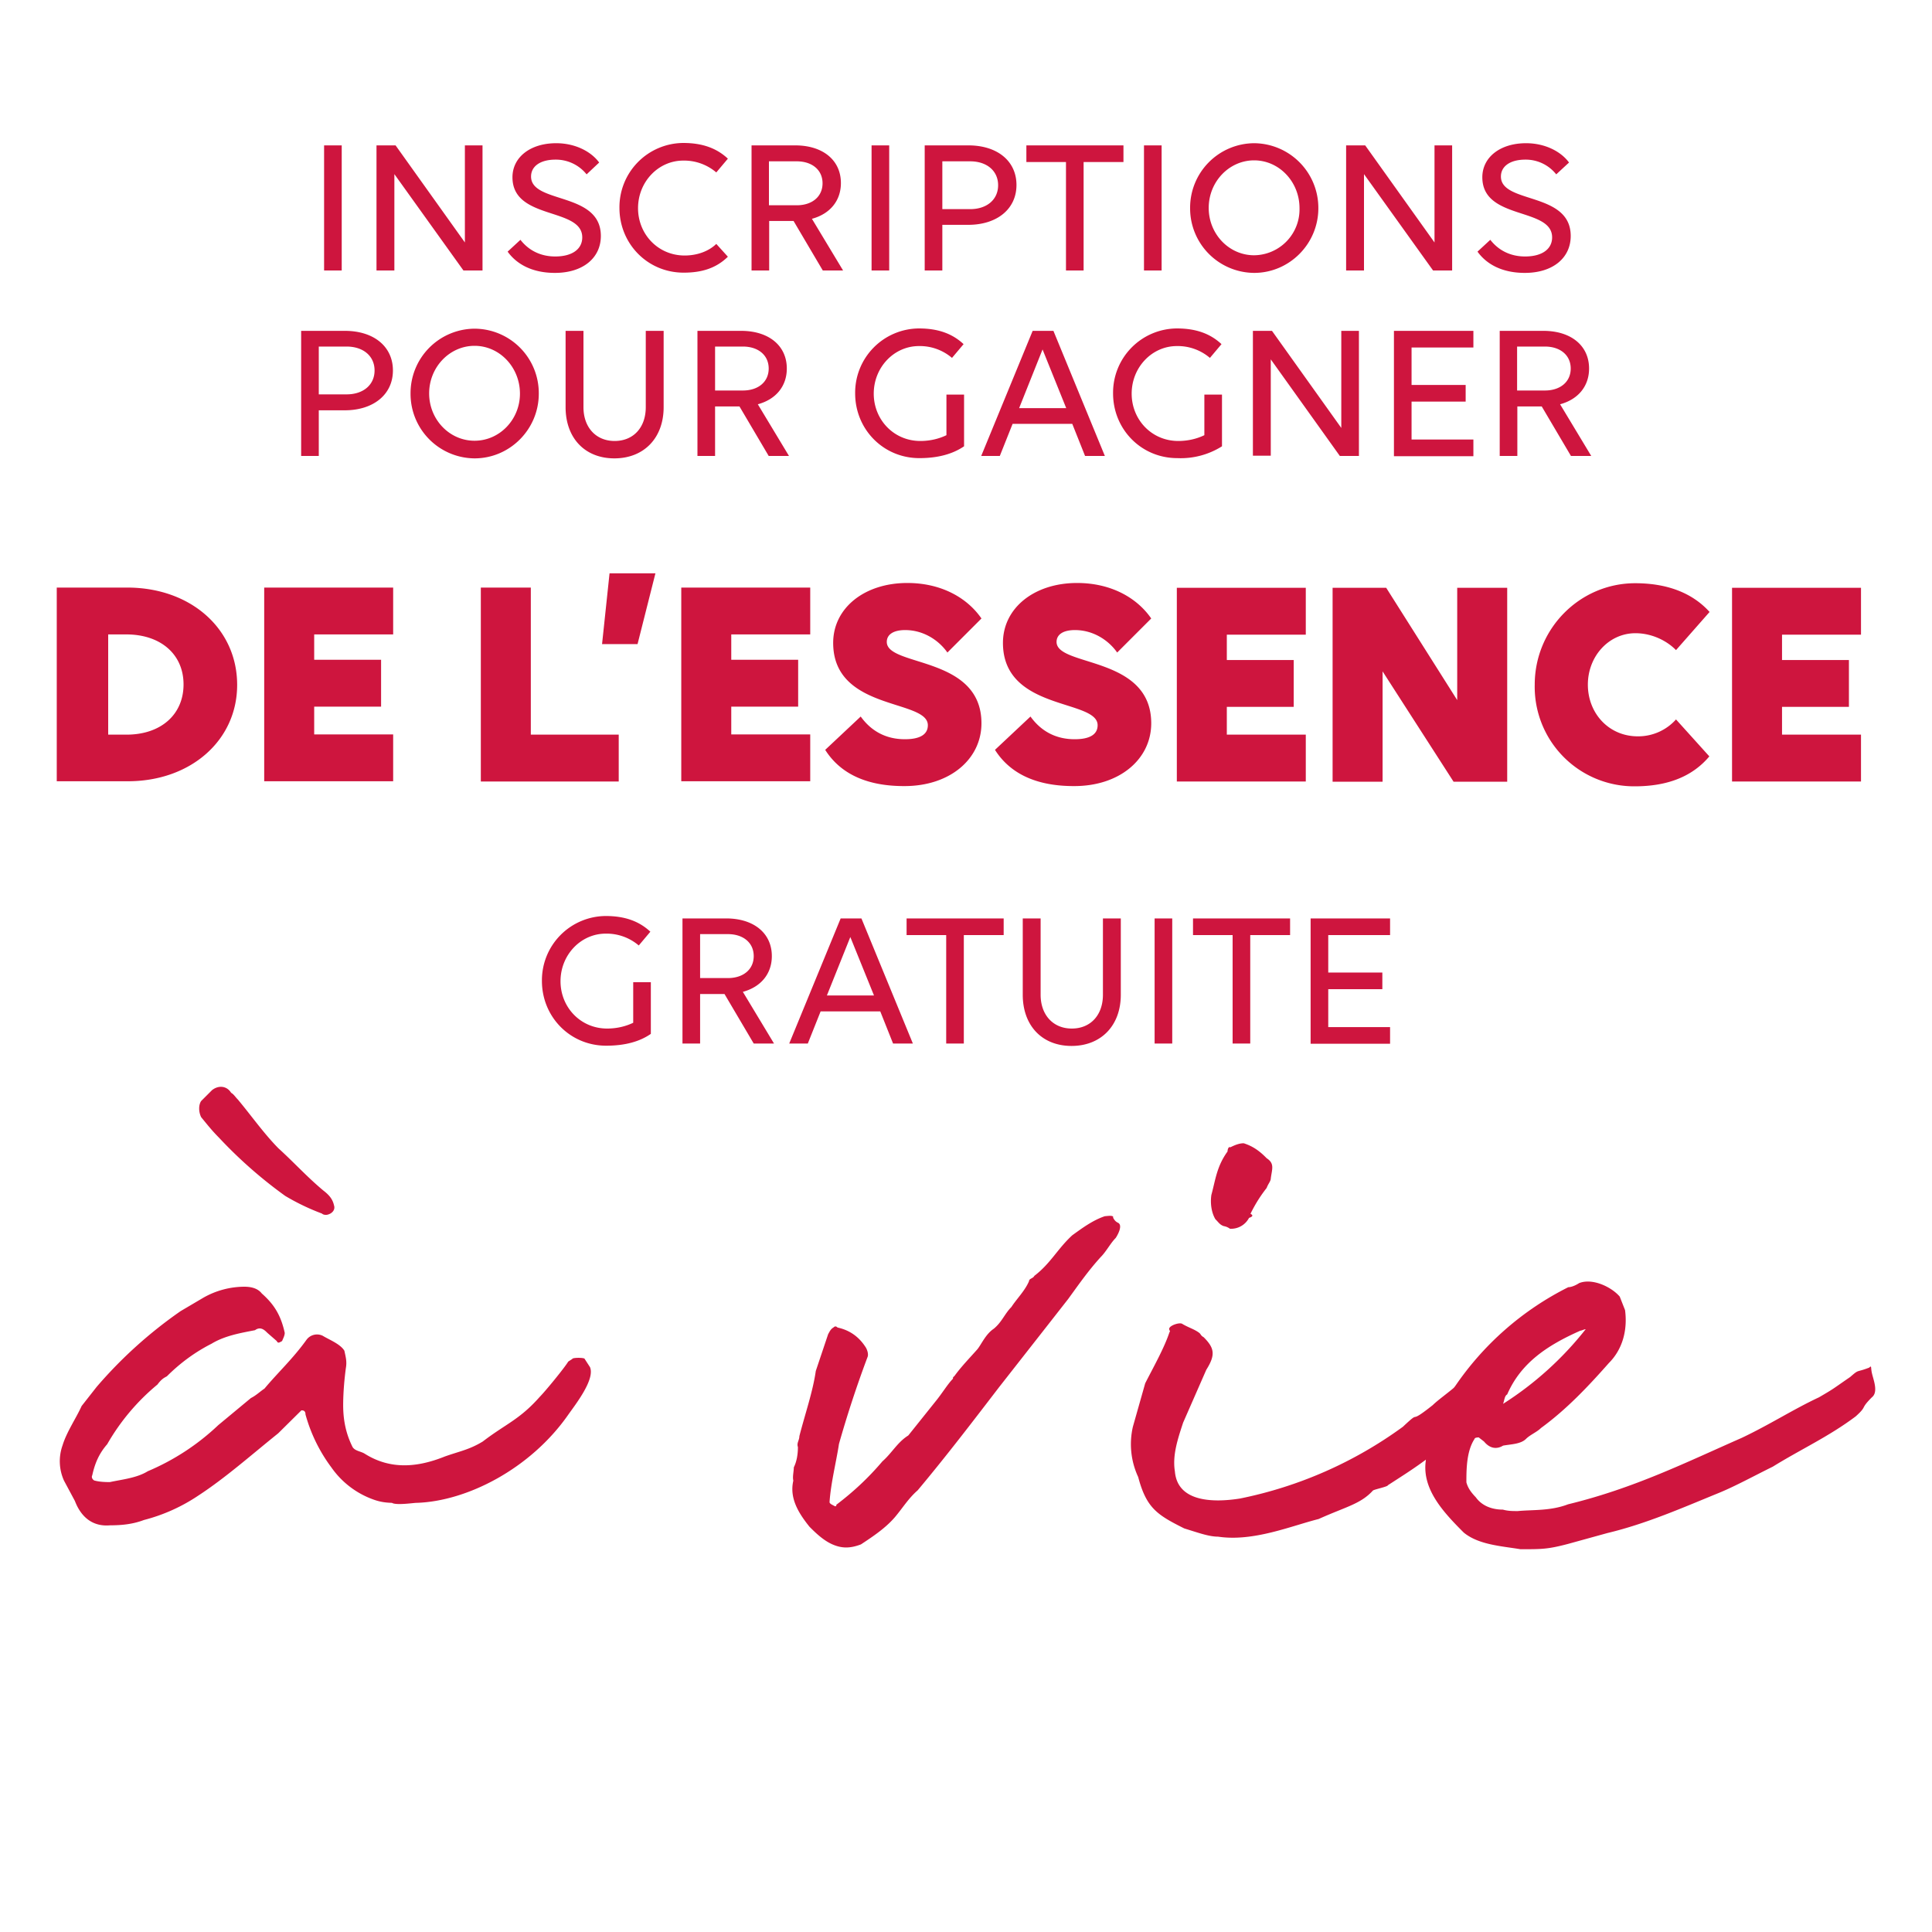 <svg xmlns="http://www.w3.org/2000/svg" width="80" height="80" viewBox="0 0 80 80">
  <g fill="#CE153E">
    <g>
      <path d="M13.42 6.02h.73v5.18h-.73V6.02zM16.33 7.21v3.99h-.74V6.02h.79l2.87 4.02V6.02h.73v5.18h-.79l-2.86-3.99zM24.29 7.22A1.63 1.63 0 0 0 23 6.61c-.62 0-1.01.27-1.01.7 0 1.14 2.89.62 2.89 2.46 0 .91-.74 1.53-1.9 1.53-.97 0-1.6-.38-1.96-.88l.53-.49c.35.45.85.69 1.44.69.71 0 1.12-.31 1.12-.79 0-1.26-2.89-.7-2.89-2.49 0-.83.74-1.41 1.81-1.41.81 0 1.46.36 1.78.8l-.52.49zM29.66 7.14a2.05 2.05 0 0 0-1.37-.49c-1.03 0-1.87.88-1.87 1.97 0 1.08.83 1.96 1.93 1.96.51 0 .99-.17 1.31-.48l.48.53c-.48.47-1.07.66-1.83.66-1.5 0-2.66-1.2-2.66-2.68a2.66 2.66 0 0 1 2.64-2.69c.82 0 1.4.23 1.85.65l-.48.57zM31.12 6.02h1.81c1.14 0 1.89.61 1.89 1.56 0 .74-.46 1.28-1.2 1.48l1.29 2.14h-.84l-1.21-2.05h-1.01v2.05h-.73V6.02zm.72.66V8.5h1.15c.64 0 1.07-.36 1.07-.91s-.43-.91-1.07-.91h-1.15zM36.09 6.02h.73v5.18h-.73V6.02zM38.29 6.02h1.81c1.2 0 1.99.65 1.99 1.64 0 .99-.8 1.65-2 1.65h-1.07v1.89h-.73V6.02zm.73.66v1.98h1.15c.7 0 1.16-.4 1.16-.99s-.46-.99-1.16-.99h-1.15zM44.87 6.71v4.49h-.73V6.71H42.5v-.69h4.02v.69h-1.65zM47.37 6.02h.73v5.18h-.73V6.02zM54.59 8.62c0 1.48-1.2 2.68-2.66 2.68a2.67 2.67 0 0 1-2.65-2.68 2.67 2.67 0 0 1 2.65-2.69 2.68 2.68 0 0 1 2.66 2.69zm-.78 0c0-1.09-.84-1.98-1.88-1.98-1.03 0-1.88.88-1.88 1.97 0 1.08.84 1.96 1.88 1.96a1.9 1.9 0 0 0 1.88-1.95zM56.48 7.21v3.99h-.74V6.02h.79l2.87 4.02V6.02h.73v5.18h-.79l-2.86-3.99zM64.44 7.22a1.61 1.61 0 0 0-1.28-.61c-.62 0-1.01.27-1.01.7 0 1.14 2.89.62 2.89 2.46 0 .91-.74 1.53-1.9 1.53-.97 0-1.6-.38-1.96-.88l.53-.49c.35.45.85.69 1.44.69.71 0 1.12-.31 1.12-.79 0-1.26-2.89-.7-2.89-2.49 0-.83.74-1.41 1.81-1.41.81 0 1.46.36 1.78.8l-.53.49zM12.47 13.7h1.81c1.2 0 1.99.65 1.99 1.64 0 .99-.8 1.65-2 1.65H13.2v1.89h-.73V13.7zm.73.65v1.98h1.15c.7 0 1.16-.4 1.16-.99s-.46-.99-1.16-.99H13.2zM22.31 16.3c0 1.48-1.2 2.68-2.66 2.68A2.67 2.67 0 0 1 17 16.3a2.67 2.67 0 0 1 2.65-2.69 2.67 2.67 0 0 1 2.66 2.69zm-.78 0c0-1.09-.84-1.98-1.88-1.98-1.03 0-1.88.88-1.88 1.97 0 1.08.84 1.96 1.88 1.96s1.88-.88 1.88-1.95zM23.42 13.7h.74v3.16c0 .84.52 1.4 1.29 1.4.78 0 1.29-.56 1.29-1.4V13.7h.74v3.16c0 1.28-.82 2.12-2.04 2.12s-2.02-.84-2.02-2.12V13.7zM28.88 13.7h1.81c1.14 0 1.89.61 1.89 1.56 0 .74-.46 1.28-1.2 1.48l1.29 2.14h-.84l-1.21-2.05h-1.01v2.05h-.73V13.7zm.73.65v1.82h1.15c.64 0 1.07-.36 1.07-.91s-.43-.91-1.07-.91h-1.15zM38.07 18.97c-1.5 0-2.66-1.2-2.66-2.68a2.66 2.66 0 0 1 2.64-2.69c.82 0 1.4.23 1.85.65l-.48.57a2.05 2.05 0 0 0-1.37-.49c-1.03 0-1.87.88-1.87 1.97 0 1.08.83 1.96 1.93 1.96.4 0 .77-.09 1.08-.24v-1.68h.73v2.14c-.47.32-1.08.49-1.85.49zM44.4 17.55h-2.47l-.53 1.33h-.77l2.13-5.18h.86l2.13 5.18h-.82l-.53-1.33zm-1.23-3.08-.97 2.43h1.95l-.98-2.43zM48.75 18.97c-1.5 0-2.66-1.2-2.66-2.68a2.66 2.66 0 0 1 2.64-2.69c.82 0 1.4.23 1.85.65l-.48.57a2.05 2.05 0 0 0-1.37-.49c-1.03 0-1.87.88-1.87 1.97 0 1.08.83 1.96 1.93 1.96.4 0 .77-.09 1.08-.24v-1.68h.73v2.14a3.2 3.2 0 0 1-1.85.49zM52.62 14.88v3.99h-.74V13.7h.79l2.87 4.02V13.7h.73v5.18h-.79l-2.86-4zM57.72 13.7h3.29v.69h-2.56v1.55h2.24v.69h-2.24v1.57h2.56v.69h-3.29V13.7zM62.1 13.7h1.81c1.14 0 1.89.61 1.89 1.56 0 .74-.46 1.28-1.2 1.48l1.29 2.14h-.84l-1.21-2.05h-1.01v2.05h-.73V13.7zm.72.65v1.82h1.15c.64 0 1.07-.36 1.07-.91s-.43-.91-1.07-.91h-1.15z"/>
    </g>
    <g>
      <path d="M15.35 62.05a3.6 3.6 0 0 1-1.63-1.29 6.57 6.57 0 0 1-1.07-2.19c0-.17-.11-.17-.17-.17l-.96.95c-1.12.9-2.19 1.85-3.31 2.58a7.3 7.3 0 0 1-2.25 1.01c-.45.17-.9.22-1.4.22-.67.06-1.18-.28-1.46-1.01l-.45-.84a1.95 1.95 0 0 1-.06-1.46c.17-.56.56-1.12.79-1.63l.62-.79a18.39 18.39 0 0 1 3.48-3.14l.95-.56a3.46 3.46 0 0 1 1.68-.45c.28 0 .56.06.73.28.51.45.79.9.95 1.63 0 .11-.06.22-.11.34-.11.06-.17.11-.22 0l-.39-.34c-.11-.11-.28-.28-.51-.11-.56.11-1.24.22-1.8.56-.67.34-1.29.79-1.85 1.35-.11.06-.22.11-.39.34a9.01 9.01 0 0 0-2.08 2.47c-.34.39-.51.79-.62 1.29-.06.11.06.22.11.22.22.06.51.06.62.06.51-.11 1.12-.17 1.57-.45a9.75 9.75 0 0 0 2.92-1.91l1.35-1.12c.22-.11.39-.28.56-.39.56-.67 1.18-1.24 1.74-2.02a.54.54 0 0 1 .67-.17c.28.17.73.34.9.62.06.28.11.45.06.73-.06.45-.11 1.01-.11 1.52 0 .62.11 1.18.39 1.74.11.17.34.17.51.28 1.07.67 2.19.56 3.31.11.62-.22 1.01-.28 1.57-.62.95-.73 1.52-.9 2.36-1.85.22-.22 1.01-1.18 1.18-1.46l.17-.11c0-.06.51-.06.51 0l.22.34c.22.51-.62 1.57-.9 1.97-1.57 2.25-4.21 3.59-6.29 3.65-.11 0-.84.11-1.01 0-.37-.01-.6-.07-.88-.18zm-2.02-11.8a9.33 9.33 0 0 1-1.52-.73 18.69 18.69 0 0 1-2.75-2.42c-.28-.28-.5-.56-.73-.84-.11-.22-.11-.51 0-.67l.45-.45c.28-.22.62-.17.79.11.11.06.17.17.28.28.56.67 1.07 1.4 1.68 2.02.62.56 1.18 1.18 1.85 1.74.22.17.39.34.45.62.06.17-.06.34-.28.39-.05.01-.16.01-.22-.05zM32.87 60.76c.11-.22.17-.51.17-.84-.06-.17.06-.28.06-.45.23-.9.56-1.85.68-2.7l.51-1.52c.06-.11.11-.22.22-.28.06-.06.11-.06.17 0 .51.11.9.39 1.18.84.06.11.11.28.06.39a45.57 45.57 0 0 0-1.18 3.59c-.11.73-.34 1.63-.39 2.41 0 .06.11.11.11.11l.11.06c.06 0 .06 0 .06-.06.67-.51 1.29-1.07 1.91-1.8.39-.34.62-.79 1.07-1.07l1.12-1.4c.28-.34.51-.73.73-.95 0-.06 0-.06.06-.11.28-.39.67-.79.96-1.12.17-.22.34-.62.67-.84.34-.28.45-.62.73-.9.22-.34.56-.67.73-1.07 0-.11.17-.11.22-.22.67-.51.96-1.12 1.57-1.68.39-.28.84-.62 1.35-.79.06 0 .39-.06.34.06.06.11.11.17.22.22.17.11 0 .45-.11.62-.22.22-.39.56-.62.79-.51.56-.9 1.12-1.35 1.74l-1.01 1.29-1.85 2.36c-1.12 1.46-2.19 2.86-3.37 4.27-.39.34-.62.73-.95 1.12-.39.45-.9.79-1.4 1.12-.45.17-.79.17-1.18 0-.39-.17-.73-.51-.95-.73-.45-.56-.84-1.18-.67-1.91-.04-.16.02-.38.02-.55zM49.04 63.29c-1.12-.56-1.57-.84-1.91-2.13a3.22 3.22 0 0 1-.22-2.08l.51-1.8c.34-.67.79-1.46 1.01-2.13.06 0-.06-.11 0-.17.06-.11.39-.22.51-.17.28.17.51.22.73.39.06.06.06.11.17.17.45.45.5.73.11 1.35l-.96 2.19c-.22.67-.45 1.35-.34 2.02.11 1.29 1.63 1.29 2.7 1.12a17.24 17.24 0 0 0 6.74-2.97c.84-.79.11 0 1.24-.9.22-.22.79-.62 1.01-.84.62-.34 1.74-1.63 2.13-.95.11.28-.28.73-.06 1.12l-.11.34c-.11.34-.39.39-.73.45-.51.45-.95.79-1.4 1.29-1.46 1.12-1.57 1.18-2.7 1.91 0 .06-.56.17-.62.22-.51.56-1.12.67-2.25 1.18-1.12.28-2.7.95-4.16.73-.39 0-.84-.17-1.4-.34zm1.63-12.52c-.17-.06-.22-.17-.34-.28-.17-.28-.22-.67-.17-1.01.17-.62.22-1.18.67-1.8 0-.11.06-.22.11-.17.22-.11.39-.17.56-.17.34.11.62.28.95.62.34.22.22.45.17.84 0 .11-.11.22-.17.39-.22.28-.45.62-.67 1.07.11.06.11.11-.06.17a.84.84 0 0 1-.79.45.6.6 0 0 0-.26-.11z"/>
      <path d="M60.61 63.46c-.84-.84-1.74-1.8-1.57-2.98 0-.11.06-.79.17-.95l.11-.34c.39-.9.39-.9.9-1.74a12.36 12.36 0 0 1 4.72-4.15c.11 0 .28-.06.45-.17.56-.22 1.35.17 1.68.56l.22.56c.11.84-.11 1.63-.67 2.19-.84.95-1.74 1.91-2.81 2.69-.17.17-.45.28-.62.45-.22.22-.62.22-.95.28-.28.17-.56.11-.79-.17l-.22-.17s-.17 0-.17.06c-.34.51-.34 1.29-.34 1.8.06.22.17.39.39.62.28.39.73.51 1.12.51.22.06.39.06.62.06.62-.06 1.35 0 2.08-.28 2.75-.67 4.89-1.74 7.19-2.75 1.18-.56 2.13-1.18 3.2-1.68.67-.39.56-.34 1.29-.84.39-.34.22-.17.79-.39.11-.11.06 0 .11.22.06.28.28.79 0 1.01-.51.51-.17.34-.67.79-1.12.84-2.25 1.35-3.43 2.08-.79.39-1.52.79-2.19 1.07-1.52.62-3.03 1.29-4.66 1.68l-1.63.45c-.84.22-1.07.22-1.97.22-.78-.13-1.73-.18-2.35-.69zm5.05-8.42c-.06 0-.17.06-.22.06-1.4.62-2.47 1.35-3.03 2.64-.11.06-.11.22-.17.39a13.74 13.74 0 0 0 3.42-3.09z"/>
    </g>
    <g>
      <path d="M2.35 24.33h2.92c2.62 0 4.55 1.7 4.55 4.03 0 2.3-1.93 4-4.55 3.99H2.35v-8.02zm2.13 1.94v4.15h.76c1.42 0 2.36-.83 2.36-2.08 0-1.24-.94-2.07-2.37-2.07h-.75zM10.94 24.33h5.34v1.94h-3.27v1.05h2.77v1.94h-2.77v1.15h3.27v1.94h-5.34v-8.02zM19.91 24.33h2.07v6.09h3.64v1.94h-5.71v-8.03zM26.4 26.67h-1.47l.31-2.93h1.9l-.74 2.93zM28.21 24.33h5.34v1.94h-3.27v1.05h2.77v1.94h-2.77v1.15h3.27v1.94h-5.34v-8.02zM39.23 27.02c-.35-.5-.98-.93-1.75-.93-.51 0-.76.2-.76.49 0 1.04 3.92.56 3.92 3.37 0 1.49-1.32 2.61-3.21 2.6-1.82 0-2.76-.71-3.26-1.5l1.47-1.38c.46.64 1.09.94 1.83.94.63 0 .95-.2.95-.58 0-1.09-3.92-.58-3.92-3.41 0-1.44 1.29-2.48 3.07-2.48 1.39 0 2.47.6 3.07 1.47l-1.41 1.41zM46.26 27.02c-.35-.5-.98-.93-1.75-.93-.51 0-.76.2-.76.49 0 1.04 3.92.56 3.92 3.37 0 1.49-1.32 2.61-3.21 2.6-1.82 0-2.76-.71-3.26-1.5l1.47-1.38c.46.64 1.09.94 1.83.94.63 0 .95-.2.95-.58 0-1.09-3.92-.58-3.92-3.41 0-1.44 1.29-2.48 3.07-2.48 1.39 0 2.47.6 3.07 1.47l-1.41 1.41zM48.73 24.34h5.34v1.94H50.8v1.05h2.77v1.94H50.8v1.15h3.27v1.94h-5.34v-8.02zM57.25 27.8v4.57h-2.07v-8.03h2.22l2.94 4.65v-4.65h2.07v8.03h-2.22l-2.94-4.57zM69.4 26.92c-.38-.39-1-.7-1.68-.7-1.1 0-1.97.95-1.97 2.13s.86 2.14 2.07 2.14a2.1 2.1 0 0 0 1.58-.7l1.38 1.53c-.68.81-1.69 1.24-3.09 1.24a4.12 4.12 0 0 1-4.14-4.21c0-2.32 1.87-4.2 4.16-4.2 1.45 0 2.44.48 3.08 1.19l-1.39 1.58zM71.72 24.34h5.34v1.94h-3.27v1.05h2.77v1.94h-2.77v1.15h3.27v1.94h-5.34v-8.02z"/>
    </g>
    <g>
      <path d="M25.1 43.3c-1.5 0-2.66-1.2-2.66-2.68a2.66 2.66 0 0 1 2.64-2.69c.82 0 1.4.23 1.85.65l-.48.57a2.05 2.05 0 0 0-1.37-.49c-1.03 0-1.87.88-1.87 1.97 0 1.08.83 1.96 1.93 1.96.4 0 .77-.09 1.08-.24v-1.68h.73v2.14c-.46.32-1.07.49-1.85.49zM28.26 38.03h1.81c1.14 0 1.89.61 1.89 1.56 0 .74-.46 1.28-1.2 1.48l1.29 2.14h-.84L30 41.16h-1.01v2.05h-.73v-5.18zm.73.65v1.82h1.15c.64 0 1.07-.36 1.07-.91s-.43-.91-1.07-.91h-1.15zM36.45 41.88h-2.47l-.53 1.33h-.77l2.13-5.18h.86l2.13 5.18h-.82l-.53-1.33zm-1.24-3.08-.97 2.42h1.95l-.98-2.42zM39.91 38.72v4.49h-.73v-4.49h-1.64v-.69h4.02v.69h-1.65zM42.35 38.03h.74v3.16c0 .84.52 1.4 1.29 1.4.78 0 1.29-.56 1.29-1.4v-3.16h.74v3.16c0 1.28-.82 2.12-2.04 2.12-1.22 0-2.02-.84-2.02-2.12v-3.16zM47.81 38.03h.73v5.18h-.73v-5.18zM51.77 38.72v4.49h-.73v-4.49H49.4v-.69h4.02v.69h-1.65zM54.27 38.03h3.29v.69H55v1.55h2.24v.69H55v1.57h2.56v.69h-3.29v-5.19z"/>
    </g>
  </g>
</svg>
